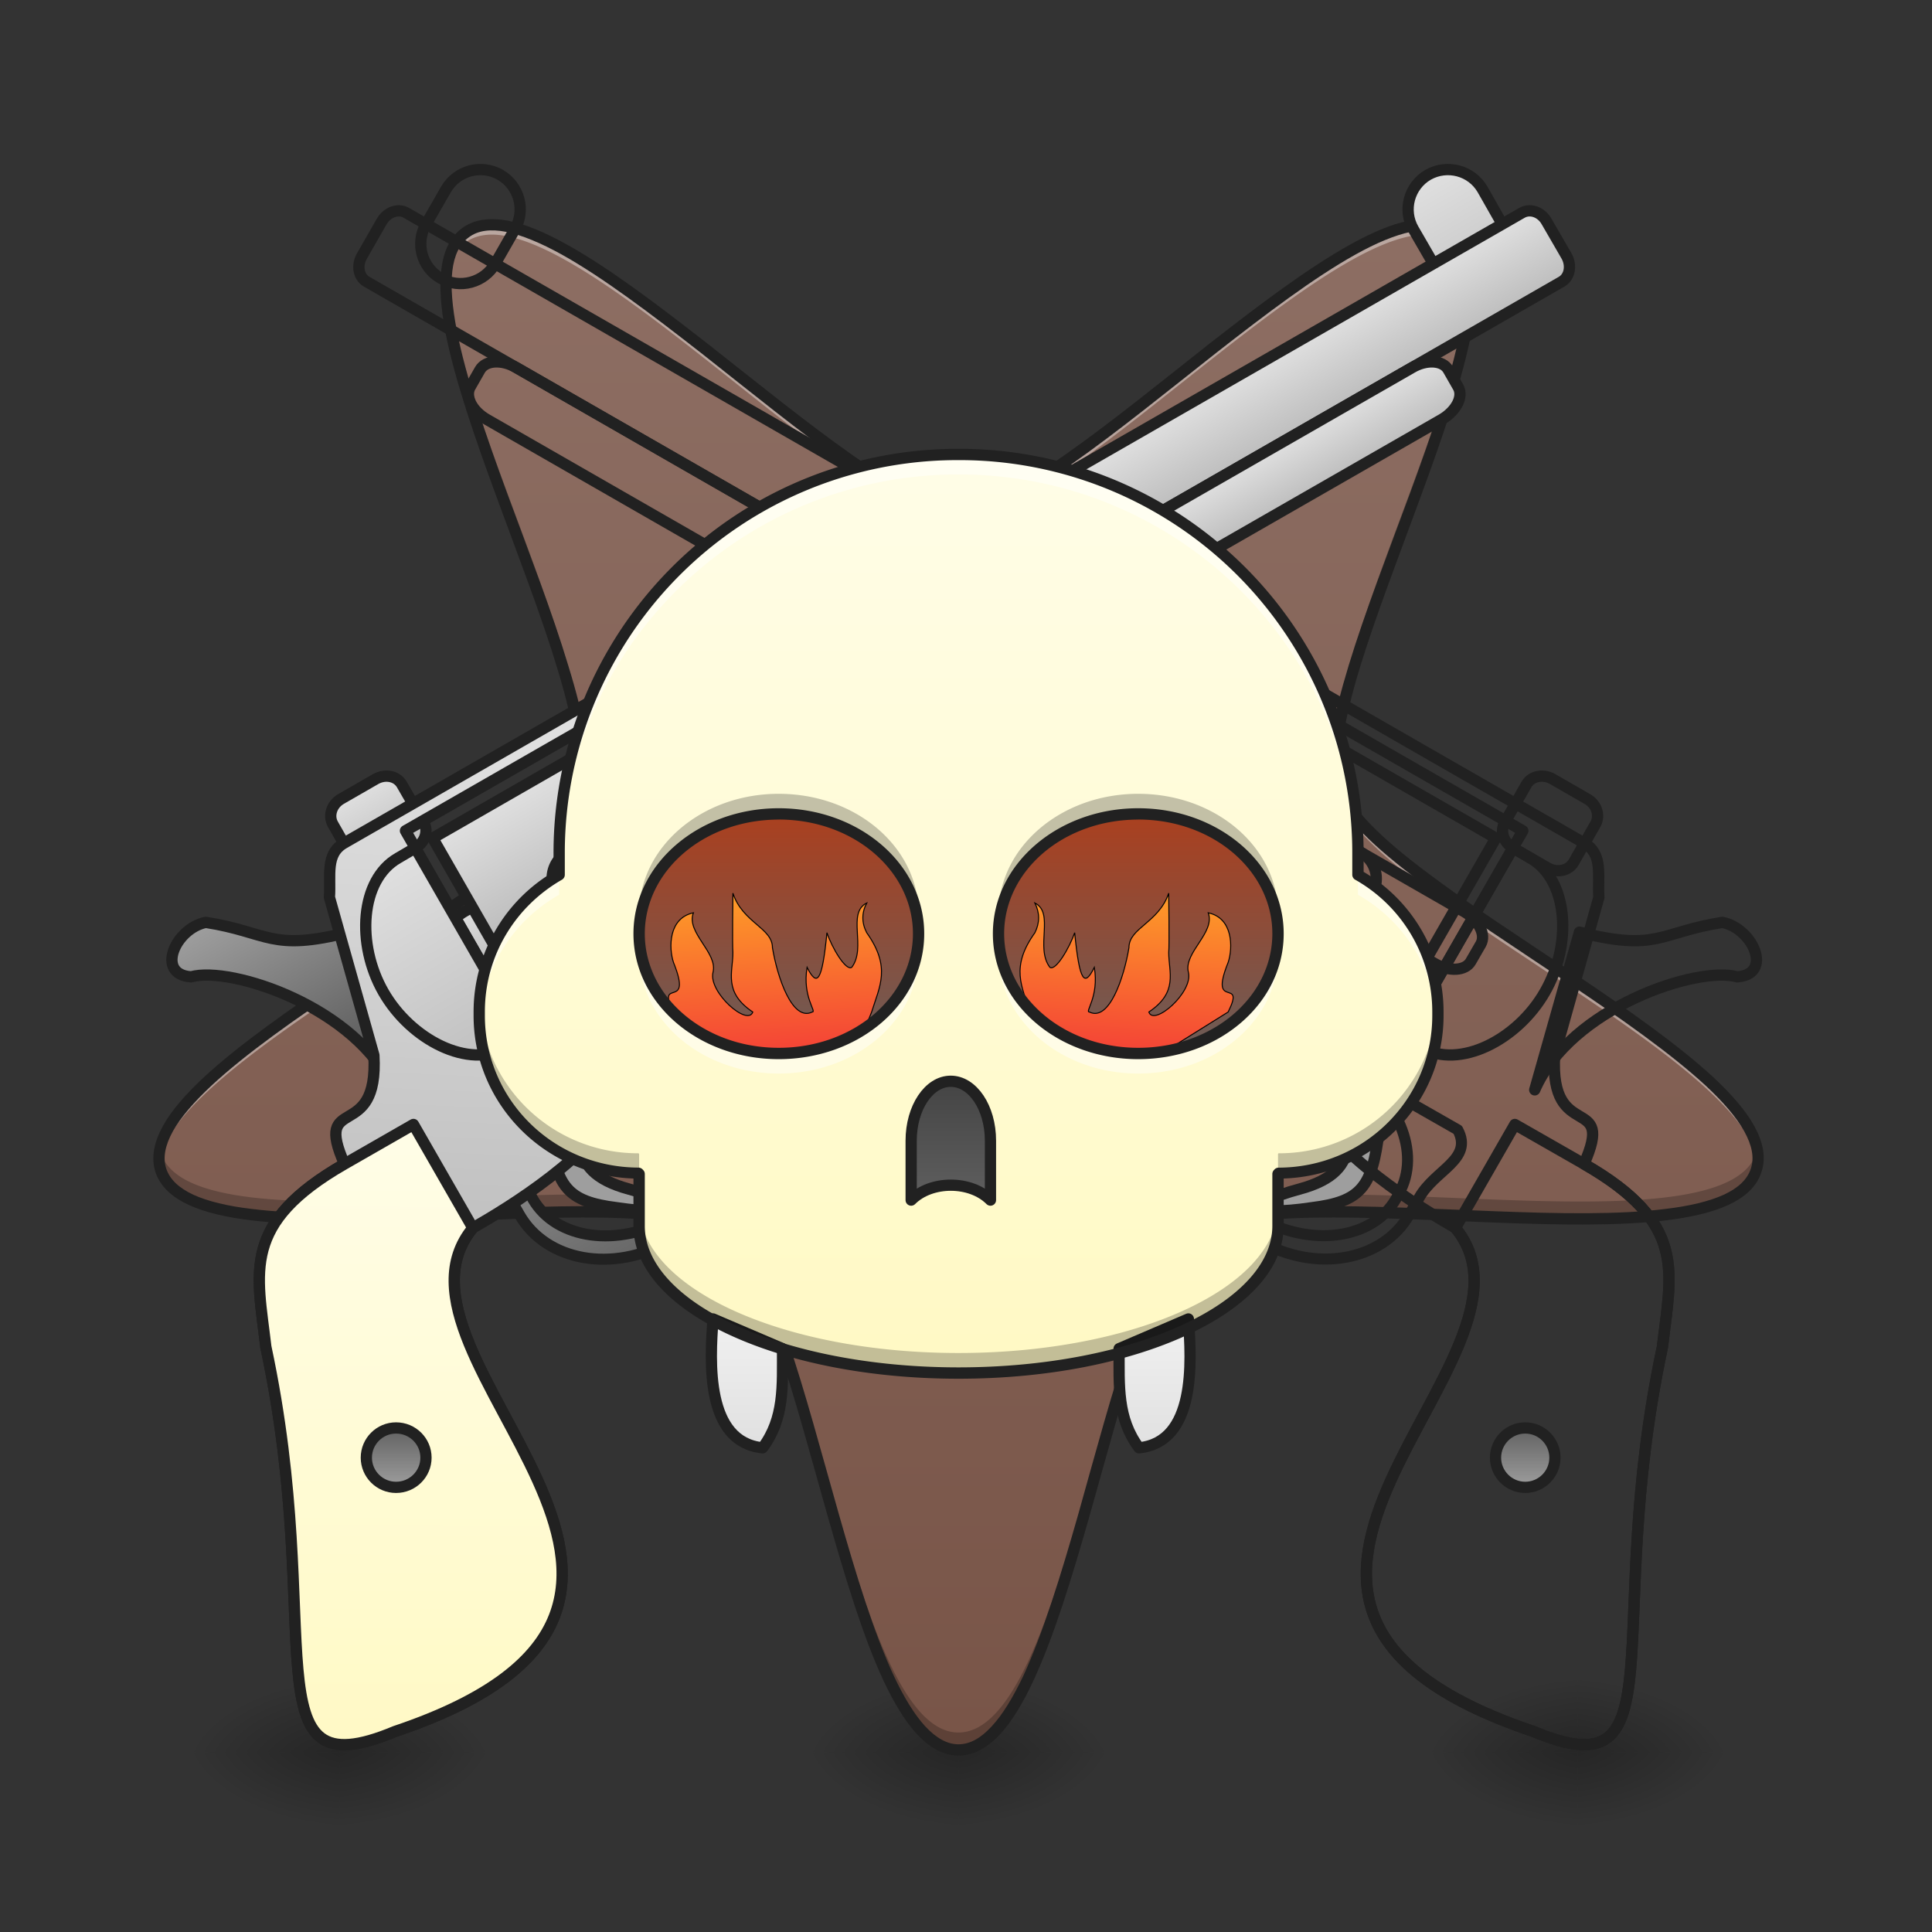 <svg height="32pt" viewBox="0 0 32 32" width="32pt" xmlns="http://www.w3.org/2000/svg" xmlns:xlink="http://www.w3.org/1999/xlink"><rect x="0" y="0" width="32" height="32" fill="#333333" stroke="none"/><linearGradient id="a"><stop offset="0" stop-opacity=".314"/><stop offset=".222" stop-opacity=".275"/><stop offset="1" stop-opacity="0"/></linearGradient><radialGradient id="b" cx="450.909" cy="189.579" gradientTransform="matrix(0 -.078 -.141 0 52.461 64.588)" gradientUnits="userSpaceOnUse" r="21.167" xlink:href="#a"/><radialGradient id="c" cx="450.909" cy="189.579" gradientTransform="matrix(0 .078 .141 0 -.201 -6.535)" gradientUnits="userSpaceOnUse" r="21.167" xlink:href="#a"/><radialGradient id="d" cx="450.909" cy="189.579" gradientTransform="matrix(0 -.078 .141 0 -.201 64.588)" gradientUnits="userSpaceOnUse" r="21.167" xlink:href="#a"/><radialGradient id="e" cx="450.909" cy="189.579" gradientTransform="matrix(0 .078 -.141 0 52.461 -6.535)" gradientUnits="userSpaceOnUse" r="21.167" xlink:href="#a"/><radialGradient id="f" cx="450.909" cy="189.579" gradientTransform="matrix(0 -.078 -.141 0 31.954 64.588)" gradientUnits="userSpaceOnUse" r="21.167" xlink:href="#a"/><radialGradient id="g" cx="450.909" cy="189.579" gradientTransform="matrix(0 .078 .141 0 -20.708 -6.535)" gradientUnits="userSpaceOnUse" r="21.167" xlink:href="#a"/><radialGradient id="h" cx="450.909" cy="189.579" gradientTransform="matrix(0 -.078 .141 0 -20.708 64.588)" gradientUnits="userSpaceOnUse" r="21.167" xlink:href="#a"/><radialGradient id="i" cx="450.909" cy="189.579" gradientTransform="matrix(0 .078 -.141 0 31.954 -6.535)" gradientUnits="userSpaceOnUse" r="21.167" xlink:href="#a"/><radialGradient id="j" cx="450.909" cy="189.579" gradientTransform="matrix(0 -.078 -.141 0 42.208 64.588)" gradientUnits="userSpaceOnUse" r="21.167" xlink:href="#a"/><radialGradient id="k" cx="450.909" cy="189.579" gradientTransform="matrix(0 .078 .141 0 -10.455 -6.535)" gradientUnits="userSpaceOnUse" r="21.167" xlink:href="#a"/><radialGradient id="l" cx="450.909" cy="189.579" gradientTransform="matrix(0 -.078 .141 0 -10.455 64.588)" gradientUnits="userSpaceOnUse" r="21.167" xlink:href="#a"/><radialGradient id="m" cx="450.909" cy="189.579" gradientTransform="matrix(0 .078 -.141 0 42.208 -6.535)" gradientUnits="userSpaceOnUse" r="21.167" xlink:href="#a"/><linearGradient id="n" gradientTransform="matrix(.062 0 0 -.062 0 18.44)" gradientUnits="userSpaceOnUse" x1="275.167" x2="275.167" y1="-166.716" y2="235.451"><stop offset="0" stop-color="#795548"/><stop offset="1" stop-color="#8d6e63"/></linearGradient><linearGradient id="o"><stop offset="0" stop-color="#bdbdbd"/><stop offset="1" stop-color="#e0e0e0"/></linearGradient><linearGradient id="p" gradientUnits="userSpaceOnUse" x1="31.75" x2="31.75" xlink:href="#o" y1="-20.5" y2="-62.833"/><linearGradient id="q" gradientUnits="userSpaceOnUse" x1="137.583" x2="137.583" xlink:href="#o" y1="-20.5" y2="-41.667"/><linearGradient id="r" gradientUnits="userSpaceOnUse" x1="158.75" x2="158.75" xlink:href="#o" y1="-4.625" y2="-20.5"/><linearGradient id="s"><stop offset="0" stop-color="#9e9e9e"/><stop offset="1" stop-color="#e0e0e0"/></linearGradient><linearGradient id="t" gradientUnits="userSpaceOnUse" x1="254" x2="254" xlink:href="#s" y1="11.25" y2="-9.917"/><linearGradient id="u" gradientUnits="userSpaceOnUse" x1="359.833" x2="359.833" xlink:href="#o" y1="-41.667" y2="-62.833"/><linearGradient id="v"><stop offset="0" stop-color="#616161"/><stop offset="1" stop-color="#9e9e9e"/></linearGradient><linearGradient id="w" gradientUnits="userSpaceOnUse" x1="402.167" x2="402.167" xlink:href="#v" y1="-4.625" y2="-52.25"/><linearGradient id="x" gradientUnits="userSpaceOnUse" x1="1320" x2="1320" xlink:href="#v" y1="1175.118" y2="935.118"/><linearGradient id="y" gradientUnits="userSpaceOnUse" x1="394.794" x2="317.496" xlink:href="#o" y1="69.733" y2="-52.252"/><linearGradient id="z" gradientUnits="userSpaceOnUse" x1="312.208" x2="312.208" xlink:href="#s" y1="16.542" y2="-41.667"/><linearGradient id="A" gradientUnits="userSpaceOnUse" x1="370.417" x2="370.417" xlink:href="#o" y1="21.833" y2="-41.667"/><linearGradient id="B" gradientUnits="userSpaceOnUse" x1="306.912" x2="306.912" xlink:href="#s" y1="-20.502" y2="-4.628"/><linearGradient id="C" gradientUnits="userSpaceOnUse" x1="254" x2="254" xlink:href="#s" y1="-15.208" y2="-41.667"/><linearGradient id="D"><stop offset="0" stop-color="#fff9c4"/><stop offset="1" stop-color="#fffde7"/></linearGradient><linearGradient id="E" gradientUnits="userSpaceOnUse" x1="421.632" x2="336.966" xlink:href="#D" y1="200.883" y2="54.238"/><linearGradient id="F" gradientUnits="userSpaceOnUse" x1="15.875" x2="15.875" y1="12.157" y2="18.11"><stop offset="0" stop-color="#bf360c"/><stop offset="1" stop-color="#616161"/></linearGradient><linearGradient id="G"><stop offset="0" stop-color="#f44336"/><stop offset="1" stop-color="#ffa726"/></linearGradient><linearGradient id="H" gradientTransform="matrix(-1 0 0 1 508 0)" gradientUnits="userSpaceOnUse" x1="209.021" x2="206.375" xlink:href="#G" y1="64.167" y2="16.542"/><linearGradient id="I" gradientUnits="userSpaceOnUse" x1="209.021" x2="206.375" xlink:href="#G" y1="64.167" y2="16.542"/><linearGradient id="J" gradientUnits="userSpaceOnUse" x1="15.878" x2="15.878" xlink:href="#D" y1="22.744" y2="7.527"/><linearGradient id="K" gradientUnits="userSpaceOnUse" x1="254" x2="254" y1="69.458" y2="106.5"><stop offset="0" stop-color="#424242"/><stop offset="1" stop-color="#616161"/></linearGradient><linearGradient id="L"><stop offset="0" stop-color="#e0e0e0"/><stop offset="1" stop-color="#eee"/></linearGradient><linearGradient id="M" gradientUnits="userSpaceOnUse" x1="203.727" x2="203.727" xlink:href="#L" y1="169.995" y2="140.891"/><linearGradient id="N" gradientTransform="matrix(-.265 0 0 .265 508 -246.75)" gradientUnits="userSpaceOnUse" x1="770" x2="770" xlink:href="#L" y1="1575.118" y2="1465.118"/><linearGradient id="O" gradientUnits="userSpaceOnUse" x1="410.104" x2="410.104" xlink:href="#v" y1="164.708" y2="180.583"/><linearGradient id="P" gradientUnits="userSpaceOnUse" x1="108.479" x2="108.479" xlink:href="#v" y1="164.708" y2="180.583"/><path d="m26.129 29.027h2.648v-1.324h-2.647zm0 0" fill="url(#b)"/><path d="m26.129 29.027h-2.645v1.32h2.645zm0 0" fill="url(#c)"/><path d="m26.129 29.027h-2.645v-1.324h2.645zm0 0" fill="url(#d)"/><path d="m26.129 29.027h2.648v1.32h-2.647zm0 0" fill="url(#e)"/><path d="m5.621 29.027h2.649v-1.324h-2.65zm0 0" fill="url(#f)"/><path d="m5.621 29.027h-2.644v1.32h2.643zm0 0" fill="url(#g)"/><path d="m5.621 29.027h-2.644v-1.324h2.643zm0 0" fill="url(#h)"/><path d="m5.621 29.027h2.649v1.32h-2.65zm0 0" fill="url(#i)"/><path d="m15.875 29.027h2.648v-1.324h-2.648zm0 0" fill="url(#j)"/><path d="m15.875 29.027h-2.645v1.32h2.645zm0 0" fill="url(#k)"/><path d="m15.875 29.027h-2.645v-1.324h2.645zm0 0" fill="url(#l)"/><path d="m15.875 29.027h2.648v1.32h-2.648zm0 0" fill="url(#m)"/><path d="m15.875 28.984c1.785 0 2.45-7.492 3.89-8.543 1.442-1.046 8.774.637 9.325-1.058.55-1.695-6.371-4.64-6.922-6.336-.55-1.695 3.316-8.149 1.875-9.195-1.445-1.047-6.383 4.625-8.168 4.625-1.781 0-6.723-5.672-8.164-4.625-1.441 1.046 2.426 7.5 1.875 9.195-.55 1.695-7.473 4.64-6.922 6.336.55 1.695 7.883.012 9.324 1.058 1.442 1.051 2.106 8.543 3.887 8.543zm0 0" fill="url(#n)"/><path d="m15.875 29.027c-1.781 0-2.445-7.492-3.887-8.543-1.441-1.047-8.773.637-9.324-1.058a.686.686 0 0 1 -.012-.367.492.492 0 0 1 .012.039c.55 1.695 7.883.007 9.324 1.058 1.442 1.047 2.106 8.54 3.887 8.54 1.785 0 2.45-7.493 3.89-8.54 1.442-1.05 8.774.637 9.325-1.058a.492.492 0 0 1 .012-.04.727.727 0 0 1 -.012.368c-.55 1.695-7.883.012-9.324 1.058-1.442 1.051-2.106 8.543-3.891 8.543zm-6.242-16.515c-.137-1.914-2.371-6.102-2.243-7.907.129 2.075 2.386 6.286 2.242 7.907zm12.488 0c-.144-1.621 2.113-5.832 2.238-7.907.133 1.805-2.101 5.993-2.238 7.907zm0 0" fill-opacity=".235"/><path d="m2.637 19.266c-.207-1.711 6.41-4.563 6.949-6.22.031-.093.047-.202.05-.323.009.187-.007.351-.05.488-.524 1.605-6.75 4.328-6.95 6.055zm26.476 0c-.195-1.727-6.422-4.45-6.945-6.055a1.444 1.444 0 0 1 -.05-.488c.003.12.019.23.05.324.539 1.656 7.156 4.508 6.945 6.219zm-13.238-10.626c-1.781 0-6.723-5.672-8.164-4.625-.215.156-.309.43-.324.785-.012-.438.078-.77.324-.95 1.441-1.046 6.383 4.626 8.164 4.626 1.785 0 6.727-5.672 8.168-4.625.242.18.336.511.32.949-.011-.356-.11-.63-.32-.785-1.441-1.047-6.383 4.625-8.168 4.625zm0 0" fill="#fff" fill-opacity=".392"/><path d="m15.875 29.078c-.254 0-.484-.137-.688-.355-.203-.22-.382-.524-.554-.887-.34-.73-.633-1.703-.918-2.703-.285-1.004-.559-2.04-.852-2.883-.289-.844-.61-1.5-.93-1.73-.32-.235-1.042-.336-1.933-.352-.895-.016-1.96.043-3.004.082-1.043.04-2.059.059-2.855-.04-.399-.05-.746-.128-1.016-.253s-.469-.3-.55-.543c-.079-.246-.02-.504.124-.766.145-.261.38-.527.672-.8.59-.547 1.422-1.13 2.29-1.711.862-.582 1.765-1.16 2.476-1.7.715-.535 1.238-1.042 1.36-1.421.12-.375-.005-1.094-.267-1.946-.257-.855-.644-1.851-1.003-2.832-.36-.98-.692-1.937-.848-2.726-.074-.395-.106-.75-.07-1.043.035-.297.14-.543.347-.692.207-.152.473-.175.766-.12.293.058.617.198.969.394.703.39 1.511 1.004 2.332 1.644.82.645 1.652 1.32 2.382 1.832.73.516 1.375.856 1.77.856.398 0 1.04-.34 1.773-.856.73-.511 1.563-1.187 2.38-1.832.82-.64 1.632-1.254 2.335-1.644.352-.196.676-.336.969-.395.293-.054.559-.031.766.121.207.149.312.395.347.692.035.293.004.648-.074 1.043-.152.789-.484 1.746-.844 2.726-.359.98-.746 1.977-1.007 2.832-.258.852-.387 1.57-.262 1.946.12.379.644.886 1.36 1.421.71.54 1.609 1.118 2.476 1.7s1.699 1.164 2.289 1.71c.293.274.527.54.672.801.144.262.203.52.12.766-.077.242-.277.418-.546.543-.27.125-.617.203-1.016.254-.797.098-1.812.078-2.855.039-1.043-.04-2.11-.098-3.004-.082-.895.016-1.613.117-1.934.352-.32.23-.64.886-.933 1.73-.29.844-.563 1.879-.848 2.883-.285 1-.582 1.972-.922 2.703-.168.363-.351.668-.55.887-.204.218-.434.355-.692.355zm0-.187c.191 0 .371-.102.55-.297.184-.196.356-.485.524-.836.328-.711.625-1.676.91-2.676.282-1.004.559-2.039.852-2.895.293-.855.598-1.53 1-1.82.398-.293 1.137-.37 2.039-.387.906-.015 1.977.043 3.016.082 1.039.04 2.05.06 2.824-.039.39-.046.719-.125.96-.234.243-.113.391-.254.45-.434s.02-.382-.11-.617c-.128-.23-.35-.488-.636-.754-.574-.53-1.402-1.113-2.266-1.691-.863-.578-1.761-1.16-2.484-1.703-.723-.547-1.274-1.043-1.426-1.516-.152-.469 0-1.195.262-2.058.265-.868.652-1.864 1.012-2.84.359-.977.687-1.934.835-2.703.075-.383.106-.72.075-.985-.035-.261-.121-.449-.274-.558-.156-.114-.36-.14-.62-.09-.263.055-.571.183-.915.375-.683.379-1.488.988-2.308 1.629-.817.644-1.649 1.32-2.391 1.84-.738.515-1.383.886-1.879.886-.492 0-1.137-.37-1.879-.886-.738-.52-1.57-1.196-2.387-1.84-.82-.64-1.625-1.25-2.308-1.63-.344-.19-.656-.32-.918-.374-.258-.05-.465-.024-.617.09-.153.11-.243.297-.274.558-.031.266 0 .602.074.985.149.77.477 1.726.836 2.703.36.976.746 1.972 1.008 2.84.266.863.418 1.59.266 2.058-.156.473-.703.969-1.426 1.516-.723.543-1.621 1.125-2.484 1.703-.868.578-1.696 1.16-2.266 1.691-.285.266-.508.524-.637.754-.129.235-.168.438-.11.617.06.18.208.32.45.434.242.11.57.188.961.234.774.098 1.785.079 2.824.04 1.04-.04 2.11-.098 3.012-.083.906.016 1.64.094 2.043.387.402.29.703.965 1 1.82.293.856.566 1.891.852 2.895.285 1 .578 1.965.91 2.676.164.351.34.64.52.836.183.195.363.297.55.297zm0 0" fill="#212121"/><g stroke-linecap="round"><path d="m31.748-62.862c5.853.013 10.618 4.767 10.605 10.62l-.038 10.557c-.013 5.852-4.712 10.586-10.565 10.574-5.82.041-10.586-4.713-10.573-10.565l-.047-10.58c.012-5.853 4.797-10.564 10.618-10.606zm0 0" fill="url(#p)" stroke="#212121" stroke-linejoin="round" stroke-width="3" transform="matrix(-.054 .031 .031 .054 27.317 5.305)"/><path d="m15.13-41.65 244.902-.028c2.519-.011 4.537 2.36 4.573 5.297l-.007 10.612c.005 2.884-2.061 5.304-4.526 5.284l-244.932-.026c-2.52.011-4.538-2.36-4.574-5.297l.038-10.558c-.036-2.937 2.007-5.272 4.527-5.283zm0 0" fill="url(#q)" stroke="#212121" stroke-linejoin="round" stroke-width="3" transform="matrix(-.054 .031 .031 .054 27.317 5.305)"/><path d="m60.974-20.49 290.79-.04c4.426.043 8.096 2.399 8.047 5.313l.039 5.318c.005 2.883-3.659 5.287-8.085 5.245l-290.79.039c-4.426-.042-8.064-2.344-8.046-5.313l-.008-5.263c-.037-2.938 3.627-5.342 8.053-5.3zm0 0" fill="url(#r)" stroke="#212121" stroke-linejoin="round" stroke-width="3" transform="matrix(-.054 .031 .031 .054 27.317 5.305)"/><path d="m247.685-9.942 12.628-.002c2.325.028 4.258 2.376 4.294 5.314l-.007 10.61c.005 2.884-1.922 5.295-4.302 5.298l-12.573-.029c-2.38.003-4.312-2.345-4.294-5.314l-.016-10.526c.018-2.97 1.922-5.295 4.27-5.352zm0 0" fill="url(#t)" stroke="#212121" stroke-linejoin="round" stroke-width="3" transform="matrix(-.054 .031 .031 .054 27.317 5.305)"/><path d="m354.545-62.834 10.611.007c2.884-.005 5.25 2.093 5.27 4.752l.028 11.673c-.012 2.605-2.405 4.708-5.343 4.745l-10.558-.039c-2.937.037-5.303-2.061-5.323-4.72l.026-11.705c.011-2.604 2.351-4.677 5.289-4.713zm0 0" fill="url(#u)" stroke="#212121" stroke-linejoin="round" stroke-width="3" transform="matrix(-.054 .031 .031 .054 27.317 5.305)"/><path d="m381.033-31.078c20.71-5.75 18.487-10.6 31.71-21.194 7.934-2.632 18.52 5.328 10.605 10.619-10.592 2.652-34.426 29.113-31.74 52.89zm0 0" fill="url(#w)" stroke="#212121" stroke-linejoin="round" stroke-width="3" transform="matrix(-.054 .031 .031 .054 27.317 5.305)"/><path d="m1160.031 935.128c20.07 39.96.006 67.09-.023 100.108l.03 19.893c.042 55.342 53.415 100.075 119.978 100.101l60-.003c66.445-.179 120.065-44.773 120.024-100.115l-.03-19.893c.029-33.018 29.197-61.859.053-80.215l-134.063.216c63.163-.194 113.961 38.662 114 86.914l.144 5.918c-.284 48.165-50.97 86.975-114.134 87.169l-31.963-.093c-63.282-.01-114.08-38.867-114.12-87.119l-.025-5.713c.166-48.37 50.852-87.18 114.134-87.168zm0 0" fill="url(#x)" stroke="#212121" stroke-linejoin="round" stroke-width="11.339" transform="matrix(-.014 .008 .008 .014 20.603 -6.334)"/><path d="m10 17.645-1.145.66.247.43c.109.925.293 1.167 1.113 1.269 1.047.156 1.11-.066.203-.309-1.129-.304-.863-1.02-.418-2.05zm0 0" fill="#9e9e9e" stroke="#212121" stroke-linejoin="round" stroke-width=".188"/><path d="m253.993-52.263c-5.853-.012-10.552 4.721-10.565 10.574l.002 31.75c21.17.045 21.171 31.795 21.133 42.353l74.105 10.615c15.33 10.056 42.324 10.563 52.936 10.57 42.277 15.858-21.217 126.987 84.637 105.85 42.323-5.312 2.657-31.77-21.137-105.853-7.974-18.56-10.614-31.758-42.364-31.756-2.17-20.756-10.558-.038-21.178-21.183l-10.662-42.338c-3.23-4.846-4.721-10.552-10.574-10.565zm15.914 5.317 84.639-.013.011 68.764-84.693.044zm0 0" fill="url(#y)" stroke="#212121" stroke-linejoin="round" stroke-width="3" transform="matrix(-.054 .031 .031 .054 27.317 5.305)"/><path d="m275.178-41.691 74.058.035.05 58.205-74.112-.003zm0 0" fill="url(#z)" stroke="#212121" stroke-linejoin="round" stroke-width="3" transform="matrix(-.054 .031 .031 .054 27.317 5.305)"/><path d="m354.553-41.696-.004 58.238 5.263-.008c11.76-.006 21.19-14.544 21.18-29.186-.012-14.643-9.47-29.026-21.144-28.997zm0 0" fill="url(#A)" stroke="#212121" stroke-linejoin="round" stroke-width="3" transform="matrix(-.054 .031 .031 .054 27.317 5.305)"/><path d="m275.164-20.467.001 15.875 44.99-.069c4.426.043 7.937-3.5 7.925-7.895a7.964 7.964 0 0 0 -7.927-7.98zm0 0" fill="url(#B)" stroke="#212121" stroke-linejoin="round" stroke-width="3" transform="matrix(-.054 .031 .031 .054 27.317 5.305)"/><path d="m243.428-41.69 26.433.038.048 26.456-26.487-.006zm0 0" fill="url(#C)" stroke="#212121" stroke-linejoin="round" stroke-width="3" transform="matrix(-.054 .031 .031 .054 27.317 5.305)"/><path d="m391.602 21.85.002 31.75c42.277 15.857-21.217 126.986 84.637 105.85 42.323-5.313 2.657-31.77-21.137-105.854-7.974-18.56-10.614-31.758-42.364-31.756zm0 0" fill="url(#E)" stroke="#212121" stroke-linejoin="round" stroke-width="3" transform="matrix(-.054 .031 .031 .054 27.317 5.305)"/><path d="m31.726-62.849c5.853.013 10.618 4.767 10.605 10.619l.016 10.527c-.013 5.852-4.766 10.617-10.619 10.604-5.821.042-10.586-4.712-10.573-10.564l.007-10.612c.012-5.853 4.743-10.532 10.564-10.574zm0 0" fill="url(#p)" stroke="#212121" stroke-linejoin="round" stroke-width="3" transform="matrix(.054 .031 -.031 .054 4.623 5.305)"/><path d="m15.109-41.636 244.955-.06c2.465.02 4.483 2.39 4.52 5.328l-.008 10.612c.005 2.884-2.007 5.272-4.526 5.283l-244.933-.025c-2.519.011-4.537-2.36-4.52-5.329l-.015-10.526c.018-2.969 2.061-5.303 4.527-5.283zm0 0" fill="url(#q)" stroke="#212121" stroke-linejoin="round" stroke-width="3" transform="matrix(.054 .031 -.031 .054 4.623 5.305)"/><path d="m61.006-20.509 290.736-.007c4.48.01 8.096 2.397 8.1 5.281l-.014 5.349c.005 2.883-3.605 5.256-8.085 5.245l-290.736.007c-4.48-.01-8.064-2.343-8.1-5.281l-.008-5.263c.017-2.97 3.627-5.342 8.107-5.33zm0 0" fill="url(#r)" stroke="#212121" stroke-linejoin="round" stroke-width="3" transform="matrix(.054 .031 -.031 .054 4.623 5.305)"/><path d="m247.663-9.93 12.627-.002c2.38-.002 4.259 2.377 4.295 5.314l-.007 10.612c.005 2.884-1.922 5.295-4.248 5.267l-12.627.002c-2.38.003-4.258-2.376-4.294-5.314l.038-10.558c-.037-2.937 1.922-5.295 4.216-5.32zm0 0" fill="url(#t)" stroke="#212121" stroke-linejoin="round" stroke-width="3" transform="matrix(.054 .031 -.031 .054 4.623 5.305)"/><path d="m354.522-62.821 10.612.007c2.938-.036 5.25 2.093 5.27 4.751l.028 11.674c-.012 2.605-2.405 4.708-5.289 4.713l-10.612-.007c-2.883.005-5.249-2.093-5.269-4.751l-.028-11.674c.011-2.604 2.405-4.708 5.288-4.713zm0 0" fill="url(#u)" stroke="#212121" stroke-linejoin="round" stroke-width="3" transform="matrix(.054 .031 -.031 .054 4.623 5.305)"/><path d="m381.011-31.065c20.764-5.782 18.487-10.601 31.71-21.194 7.934-2.632 18.573 5.297 10.605 10.619-10.592 2.651-34.372 29.081-31.74 52.89zm0 0" fill="url(#w)" stroke="#212121" stroke-linejoin="round" stroke-width="3" transform="matrix(.054 .031 -.031 .054 4.623 5.305)"/><path d="m1159.948 935.177c20.07 39.96.005 67.09.181 99.99l-.175 20.01c.042 55.342 53.62 99.958 120.183 99.983l60-.003c66.24-.06 119.86-44.655 119.82-99.997l.174-20.01c-.176-32.9 28.992-61.741-.152-80.098l-133.858.098c62.96-.075 113.758 38.78 113.797 87.033l.143 5.917c-.079 48.048-50.97 86.976-113.93 87.05l-32.167.027c-63.077-.13-113.876-38.986-113.915-87.238l-.025-5.712c-.04-48.252 50.852-87.18 113.93-87.051zm0 0" fill="url(#x)" stroke="#212121" stroke-linejoin="round" stroke-width="11.339" transform="matrix(.014 .008 -.008 .014 11.346 -6.337)"/><path d="m21.941 17.645 1.149.66-.25.43c-.11.925-.293 1.167-1.113 1.269-1.047.156-1.106-.066-.204-.309 1.13-.304.864-1.02.418-2.05zm0 0" fill="#9e9e9e" stroke="#212121" stroke-linejoin="round" stroke-width=".188"/><path d="m253.97-52.25c-5.852-.013-10.552 4.721-10.564 10.574l.002 31.75c21.17.045 21.171 31.795 21.187 42.322l74.105 10.614c15.33 10.055 42.324 10.563 52.882 10.601 42.331 15.826-21.163 126.955 84.69 105.819 42.324-5.313 2.604-31.739-21.19-105.823-7.974-18.56-10.56-31.788-42.31-31.786-2.17-20.757-10.612-.007-21.178-21.184l-10.715-42.306c-3.23-4.846-4.667-10.584-10.574-10.565zm15.915 5.317 84.638-.013.012 68.764-84.639.012zm0 0" fill="url(#y)" stroke="#212121" stroke-linejoin="round" stroke-width="3" transform="matrix(.054 .031 -.031 .054 4.623 5.305)"/><path d="m275.156-41.678 74.112.003-.004 58.237-74.112-.003zm0 0" fill="url(#z)" stroke="#212121" stroke-linejoin="round" stroke-width="3" transform="matrix(.054 .031 -.031 .054 4.623 5.305)"/><path d="m354.531-41.683-.004 58.237 5.317-.039c11.705.026 21.136-14.512 21.125-29.154.043-14.674-9.415-29.058-21.143-28.998zm0 0" fill="url(#A)" stroke="#212121" stroke-linejoin="round" stroke-width="3" transform="matrix(.054 .031 -.031 .054 4.623 5.305)"/><path d="m275.196-20.486v15.876l44.936-.037c4.427.042 7.938-3.5 7.98-7.927-.012-4.395-3.554-7.906-7.98-7.948zm0 0" fill="url(#B)" stroke="#212121" stroke-linejoin="round" stroke-width="3" transform="matrix(.054 .031 -.031 .054 4.623 5.305)"/><path d="m243.406-41.676 26.487.006-.006 26.487-26.487-.006zm0 0" fill="url(#C)" stroke="#212121" stroke-linejoin="round" stroke-width="3" transform="matrix(.054 .031 -.031 .054 4.623 5.305)"/><path d="m391.58 21.862.002 31.75c42.331 15.826-21.163 126.955 84.69 105.819 42.324-5.313 2.604-31.739-21.19-105.823-7.974-18.56-10.56-31.788-42.31-31.786zm0 0" fill="url(#E)" stroke="#212121" stroke-linejoin="round" stroke-width="3" transform="matrix(.054 .031 -.031 .054 4.623 5.305)"/></g><path d="m12.238 12.156h7.278c1.277 0 2.316.89 2.316 1.985v1.984c0 1.098-1.039 1.984-2.316 1.984h-7.278c-1.277 0-2.316-.886-2.316-1.984v-1.984c0-1.094 1.039-1.985 2.316-1.985zm0 0" fill="url(#F)"/><path d="m328.094 53.6c4.812-9.687-5.312 0 0-13.25 1.312-3.937 1.312-11.873-5.312-13.248 1.937 5.312-6.625 10.624-5.312 15.873 1.375 5.312-9.25 14.561-10.562 10.624 7.937-5.312 5.312-10.624 5.312-15.873.188-1.812 0-15.874 0-15.874-2.687 7.937-10.624 9.25-10.624 14.561-1.312 7.937-5.25 19.811-10.561 17.186-1.313 0 2.624-4 1.312-11.936-2.625 5.312-3.937 4-5.25-9.25-1.374 4-5.061 10.312-6.624 9.25-4-5.25 1.313-14.499-4-17.186 1.313 2.625 1.313 5.312 0 7.937-6.624 9.249-3.437 14.311-1.312 21.185l10.562 26.435zm0 0" fill="url(#H)" stroke="#000" stroke-width=".265" transform="matrix(.062 0 0 .062 0 13.439)"/><path d="m179.92 53.6c-4.812-9.687 5.312 0 0-13.25-1.312-3.937-1.312-11.873 5.312-13.248-2 5.312 6.562 10.624 5.25 15.873-1.313 5.312 9.249 14.561 10.624 10.624-7.937-5.312-5.312-10.624-5.312-15.873-.188-1.812 0-15.874 0-15.874 2.625 7.937 10.561 9.25 10.561 14.561 1.313 7.937 5.312 19.811 10.624 17.186 1.313 0-2.687-4-1.375-11.936 2.688 5.312 4 4 5.312-9.25 1.313 4 5.062 10.312 6.625 9.25 4-5.25-1.375-14.499 4-17.186-1.375 2.625-1.375 5.312 0 7.937 6.561 9.249 3.437 14.311 1.312 21.185l-10.624 26.435zm0 0" fill="url(#I)" stroke="#000" stroke-width=".265" transform="matrix(.062 0 0 .062 0 13.439)"/><path d="m15.875 7.527a6.598 6.598 0 0 0 -6.613 6.614v.347a2.608 2.608 0 0 0 -1.325 2.27v.062c0 1.446 1.176 2.61 2.641 2.614 0 .003.004.007.008.011v.86c0 1.347 2.36 2.437 5.289 2.437 2.934 0 5.293-1.09 5.293-2.437v-.86c.004-.004.004-.008.008-.011 1.46-.004 2.64-1.168 2.64-2.614v-.062c0-.973-.53-1.817-1.324-2.27v-.347a6.6 6.6 0 0 0 -6.617-6.614zm-2.977 5.953c1.286 0 2.317.887 2.317 1.985s-1.031 1.984-2.317 1.984c-1.28 0-2.312-.887-2.312-1.984 0-1.098 1.031-1.985 2.312-1.985zm5.954 0c1.285 0 2.316.887 2.316 1.985s-1.031 1.984-2.316 1.984c-1.282 0-2.313-.887-2.313-1.984 0-1.098 1.031-1.985 2.313-1.985zm0 0" fill="url(#J)"/><path d="m253.976 72.098c-5.812 0-10.562 7.061-10.562 15.873v15.874c5.312-5.312 15.874-5.312 21.186 0v-15.875c0-8.812-4.75-15.873-10.624-15.873zm0 0" fill="url(#K)" stroke="#212121" stroke-linecap="square" stroke-linejoin="round" stroke-width="3" transform="matrix(.062 0 0 .062 0 13.439)"/><path d="m190.482 135.592c-.875 11.56-2 32.871 13.249 34.434 5.874-7.875 5.312-16.499 5.312-26.498zm0 0" fill="url(#M)" stroke="#212121" stroke-linecap="square" stroke-linejoin="round" stroke-width="3" transform="matrix(.062 0 0 .062 0 13.439)"/><path d="m317.47 135.592c.875 11.56 2.062 32.871-13.187 34.434-5.874-7.875-5.312-16.499-5.312-26.498zm0 0" fill="url(#N)" stroke="#212121" stroke-linecap="square" stroke-linejoin="round" stroke-width="3" transform="matrix(.062 0 0 .062 0 13.439)"/><path d="m15.875 7.527a6.598 6.598 0 0 0 -6.613 6.614v.332a6.598 6.598 0 0 1 6.613-6.614 6.6 6.6 0 0 1 6.617 6.614v-.332a6.6 6.6 0 0 0 -6.617-6.614zm-6.613 6.961a2.608 2.608 0 0 0 -1.325 2.27v.062c0 .043.004.09.004.137a2.602 2.602 0 0 1 1.32-2.137zm13.23 0v.332a2.611 2.611 0 0 1 1.32 2.137c0-.047.004-.094.004-.137v-.062c0-.973-.53-1.817-1.324-2.27zm-11.898 1.14c-.008.056-.008.11-.008.169 0 1.098 1.031 1.984 2.312 1.984 1.286 0 2.317-.886 2.317-1.984 0-.059-.004-.113-.008-.168-.098 1.023-1.09 1.82-2.309 1.82-1.214 0-2.207-.797-2.304-1.82zm5.953 0c-.008.056-.008.11-.008.169 0 1.098 1.031 1.984 2.313 1.984 1.285 0 2.316-.886 2.316-1.984 0-.059-.004-.113-.008-.168-.098 1.023-1.09 1.82-2.308 1.82-1.215 0-2.207-.797-2.305-1.82zm0 0" fill="#fff" fill-opacity=".471"/><path d="m12.898 13.148c-1.28 0-2.312.887-2.312 1.985 0 .058 0 .113.008.168.097-1.024 1.09-1.82 2.304-1.82 1.22 0 2.211.796 2.309 1.82.004-.055.008-.11.008-.168 0-1.098-1.031-1.985-2.317-1.985zm5.954 0c-1.282 0-2.313.887-2.313 1.985 0 .058 0 .113.008.168.098-1.024 1.09-1.82 2.305-1.82 1.218 0 2.21.796 2.308 1.82.004-.055.008-.11.008-.168 0-1.098-1.031-1.985-2.316-1.985zm-10.91 3.477c0 .043-.005.09-.005.133v.062c0 1.446 1.176 2.61 2.641 2.614 0 .003.004.007.008.011v-.332c-.004-.004-.008-.008-.008-.011a2.627 2.627 0 0 1 -2.637-2.477zm15.87 0a2.627 2.627 0 0 1 -2.636 2.477c-.004.003-.004.007-.008.011v.332c.004-.004.004-.008.008-.011 1.46-.004 2.64-1.168 2.64-2.614v-.062l-.003-.133zm-13.226 3.348v.332c0 1.347 2.36 2.437 5.289 2.437 2.934 0 5.293-1.09 5.293-2.437v-.332c0 1.351-2.36 2.437-5.293 2.437-2.93 0-5.29-1.086-5.29-2.437zm0 0" fill-opacity=".235"/><path d="m15.875 7.434a6.693 6.693 0 0 0 -6.707 6.707v.3a2.69 2.69 0 0 0 -1.324 2.317v.062c0 1.465 1.176 2.649 2.648 2.7v.785c0 .73.625 1.36 1.598 1.808.976.45 2.308.723 3.785.723 1.48 0 2.813-.273 3.785-.723.973-.449 1.602-1.078 1.602-1.808v-.785c1.472-.051 2.648-1.235 2.648-2.7v-.062a2.69 2.69 0 0 0 -1.324-2.317v-.3a6.697 6.697 0 0 0 -6.711-6.707zm0 .187a6.504 6.504 0 0 1 6.523 6.52v.347c0 .035.02.067.047.082a2.513 2.513 0 0 1 1.278 2.188v.062c0 1.395-1.133 2.516-2.547 2.52a.094.094 0 0 0 -.074.039c-.004 0-.004.004-.008.008a.096.096 0 0 0 -.02.058v.86c0 .62-.55 1.207-1.492 1.64-.937.434-2.25.703-3.707.703-1.453 0-2.766-.27-3.703-.703-.942-.433-1.492-1.02-1.492-1.64v-.86a.096.096 0 0 0 -.02-.058l-.008-.008a.1.1 0 0 0 -.074-.04c-1.414-.003-2.547-1.124-2.547-2.519v-.062c0-.938.512-1.75 1.278-2.188a.095.095 0 0 0 .046-.082v-.347a6.503 6.503 0 0 1 6.52-6.52zm-2.977 5.766c-1.324 0-2.406.922-2.406 2.078 0 1.16 1.082 2.078 2.406 2.078 1.329 0 2.41-.918 2.41-2.078 0-1.156-1.081-2.078-2.41-2.078zm5.954 0c-1.325 0-2.407.922-2.407 2.078 0 1.16 1.082 2.078 2.407 2.078 1.328 0 2.41-.918 2.41-2.078 0-1.156-1.082-2.078-2.41-2.078zm-5.954.187c1.243 0 2.223.852 2.223 1.89 0 1.04-.98 1.891-2.223 1.891-1.238 0-2.218-.851-2.218-1.89 0-1.04.98-1.89 2.218-1.89zm5.954 0c1.242 0 2.222.852 2.222 1.89 0 1.04-.98 1.891-2.222 1.891-1.239 0-2.22-.851-2.22-1.89 0-1.04.981-1.89 2.22-1.89zm0 0" fill="#212121"/><path d="m407.461 164.714c4.375 0 7.937 3.562 7.937 7.936 0 4.375-3.562 7.937-7.937 7.937-4.374 0-7.937-3.562-7.937-7.937 0-4.374 3.563-7.936 7.937-7.936zm0 0" fill="url(#O)" stroke="#212121" stroke-linecap="round" stroke-linejoin="round" stroke-width="3" transform="matrix(.062 0 0 .062 0 13.439)"/><path d="m105.802 164.714c4.437 0 8 3.562 8 7.936 0 4.375-3.563 7.937-8 7.937-4.374 0-7.936-3.562-7.936-7.937 0-4.374 3.562-7.936 7.936-7.936zm0 0" fill="url(#P)" stroke="#212121" stroke-linecap="round" stroke-linejoin="round" stroke-width="3" transform="matrix(.062 0 0 .062 0 13.439)"/></svg>